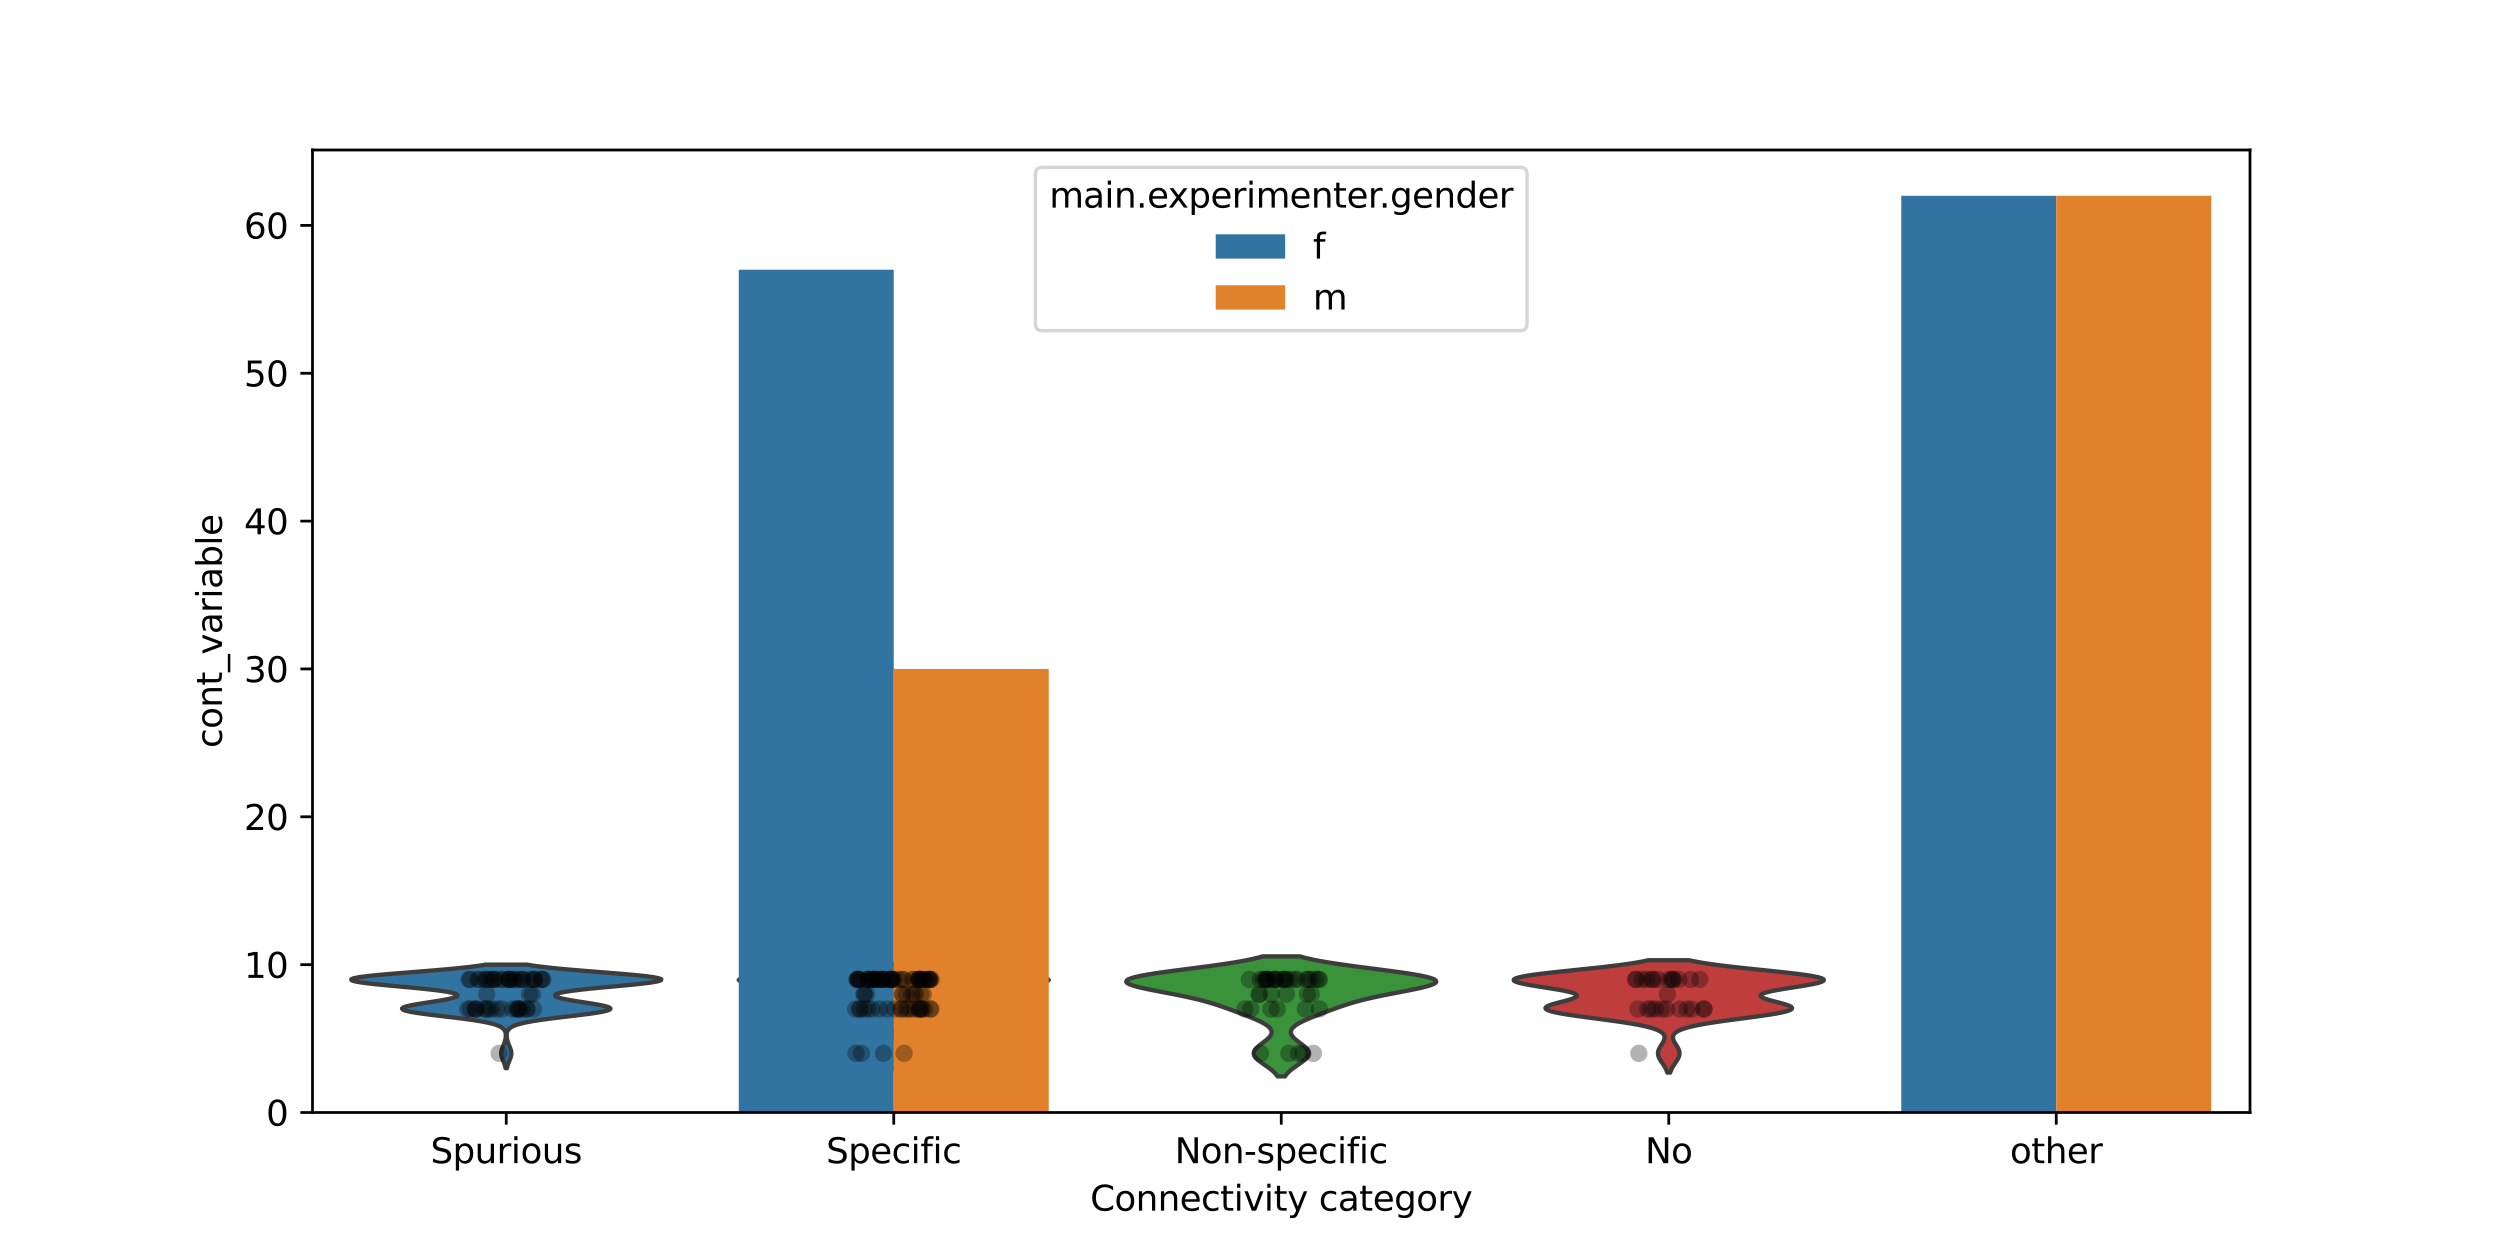 <?xml version="1.0" encoding="utf-8" standalone="no"?>
<!DOCTYPE svg PUBLIC "-//W3C//DTD SVG 1.1//EN"
  "http://www.w3.org/Graphics/SVG/1.1/DTD/svg11.dtd">
<svg xmlns:xlink="http://www.w3.org/1999/xlink" width="720pt" height="360pt" viewBox="0 0 720 360" xmlns="http://www.w3.org/2000/svg" version="1.1">
 <defs>
  <style type="text/css">*{stroke-linejoin: round; stroke-linecap: butt}</style>
 </defs>
 <g id="figure_1">
  <g id="patch_1">
   <path d="M 0 360 
L 720 360 
L 720 0 
L 0 0 
z
" style="fill: #ffffff"/>
  </g>
  <g id="axes_1">
   <g id="patch_2">
    <path d="M 90 320.4 
L 648 320.4 
L 648 43.2 
L 90 43.2 
z
" style="fill: #ffffff"/>
   </g>
   <g id="FillBetweenPolyCollection_1">
    <defs>
     <path id="m26d97b22bb" d="M 145.999 -52.374 
L 145.601 -52.374 
L 145.539 -52.675 
L 145.464 -52.977 
L 145.376 -53.278 
L 145.275 -53.579 
L 145.163 -53.88 
L 145.043 -54.181 
L 144.918 -54.482 
L 144.793 -54.783 
L 144.672 -55.084 
L 144.563 -55.385 
L 144.469 -55.686 
L 144.397 -55.987 
L 144.35 -56.288 
L 144.331 -56.589 
L 144.342 -56.89 
L 144.381 -57.192 
L 144.446 -57.493 
L 144.534 -57.794 
L 144.64 -58.095 
L 144.758 -58.396 
L 144.882 -58.697 
L 145.008 -58.998 
L 145.129 -59.299 
L 145.243 -59.6 
L 145.347 -59.901 
L 145.437 -60.202 
L 145.514 -60.503 
L 145.576 -60.804 
L 145.624 -61.105 
L 145.656 -61.407 
L 145.672 -61.708 
L 145.669 -62.009 
L 145.645 -62.31 
L 145.591 -62.611 
L 145.501 -62.912 
L 145.361 -63.213 
L 145.154 -63.514 
L 144.861 -63.815 
L 144.457 -64.116 
L 143.912 -64.417 
L 143.198 -64.718 
L 142.283 -65.019 
L 141.14 -65.32 
L 139.747 -65.622 
L 138.093 -65.923 
L 136.181 -66.224 
L 134.031 -66.525 
L 131.683 -66.826 
L 129.2 -67.127 
L 126.664 -67.428 
L 124.171 -67.729 
L 121.829 -68.03 
L 119.747 -68.331 
L 118.029 -68.632 
L 116.76 -68.933 
L 116.001 -69.234 
L 115.785 -69.535 
L 116.108 -69.837 
L 116.932 -70.138 
L 118.19 -70.439 
L 119.79 -70.74 
L 121.621 -71.041 
L 123.565 -71.342 
L 125.505 -71.643 
L 127.328 -71.944 
L 128.936 -72.245 
L 130.242 -72.546 
L 131.178 -72.847 
L 131.687 -73.148 
L 131.728 -73.449 
L 131.274 -73.75 
L 130.311 -74.052 
L 128.839 -74.353 
L 126.878 -74.654 
L 124.471 -74.955 
L 121.684 -75.256 
L 118.611 -75.557 
L 115.375 -75.858 
L 112.121 -76.159 
L 109.013 -76.46 
L 106.22 -76.761 
L 103.909 -77.062 
L 102.226 -77.363 
L 101.285 -77.664 
L 101.16 -77.965 
L 101.873 -78.267 
L 103.396 -78.568 
L 105.653 -78.869 
L 108.525 -79.17 
L 111.865 -79.471 
L 115.51 -79.772 
L 119.293 -80.073 
L 123.06 -80.374 
L 126.676 -80.675 
L 130.034 -80.976 
L 133.059 -81.277 
L 135.707 -81.578 
L 137.963 -81.879 
L 139.835 -82.18 
L 151.765 -82.18 
L 151.765 -82.18 
L 153.637 -81.879 
L 155.893 -81.578 
L 158.541 -81.277 
L 161.566 -80.976 
L 164.924 -80.675 
L 168.54 -80.374 
L 172.307 -80.073 
L 176.09 -79.772 
L 179.735 -79.471 
L 183.075 -79.17 
L 185.947 -78.869 
L 188.204 -78.568 
L 189.727 -78.267 
L 190.44 -77.965 
L 190.315 -77.664 
L 189.374 -77.363 
L 187.691 -77.062 
L 185.38 -76.761 
L 182.587 -76.46 
L 179.479 -76.159 
L 176.225 -75.858 
L 172.989 -75.557 
L 169.916 -75.256 
L 167.129 -74.955 
L 164.722 -74.654 
L 162.761 -74.353 
L 161.289 -74.052 
L 160.326 -73.75 
L 159.872 -73.449 
L 159.913 -73.148 
L 160.422 -72.847 
L 161.358 -72.546 
L 162.664 -72.245 
L 164.272 -71.944 
L 166.095 -71.643 
L 168.035 -71.342 
L 169.979 -71.041 
L 171.81 -70.74 
L 173.41 -70.439 
L 174.668 -70.138 
L 175.492 -69.837 
L 175.815 -69.535 
L 175.599 -69.234 
L 174.84 -68.933 
L 173.571 -68.632 
L 171.853 -68.331 
L 169.771 -68.03 
L 167.429 -67.729 
L 164.936 -67.428 
L 162.4 -67.127 
L 159.917 -66.826 
L 157.569 -66.525 
L 155.419 -66.224 
L 153.507 -65.923 
L 151.853 -65.622 
L 150.46 -65.32 
L 149.317 -65.019 
L 148.402 -64.718 
L 147.688 -64.417 
L 147.143 -64.116 
L 146.739 -63.815 
L 146.446 -63.514 
L 146.239 -63.213 
L 146.099 -62.912 
L 146.009 -62.611 
L 145.955 -62.31 
L 145.931 -62.009 
L 145.928 -61.708 
L 145.944 -61.407 
L 145.976 -61.105 
L 146.024 -60.804 
L 146.086 -60.503 
L 146.163 -60.202 
L 146.253 -59.901 
L 146.357 -59.6 
L 146.471 -59.299 
L 146.592 -58.998 
L 146.718 -58.697 
L 146.842 -58.396 
L 146.96 -58.095 
L 147.066 -57.794 
L 147.154 -57.493 
L 147.219 -57.192 
L 147.258 -56.89 
L 147.269 -56.589 
L 147.25 -56.288 
L 147.203 -55.987 
L 147.131 -55.686 
L 147.037 -55.385 
L 146.928 -55.084 
L 146.807 -54.783 
L 146.682 -54.482 
L 146.557 -54.181 
L 146.437 -53.88 
L 146.325 -53.579 
L 146.224 -53.278 
L 146.136 -52.977 
L 146.061 -52.675 
L 145.999 -52.374 
z
" style="stroke: #3d3d3d; stroke-width: 1.25"/>
    </defs>
    <g clip-path="url(#p0370378725)">
     <use xlink:href="#m26d97b22bb" x="0" y="360" style="fill: #3274a1; stroke: #3d3d3d; stroke-width: 1.25"/>
    </g>
   </g>
   <g id="FillBetweenPolyCollection_2">
    <defs>
     <path id="m2930641966" d="M 257.876 -52.267 
L 256.924 -52.267 
L 256.778 -52.57 
L 256.602 -52.873 
L 256.396 -53.177 
L 256.161 -53.48 
L 255.9 -53.783 
L 255.619 -54.086 
L 255.325 -54.39 
L 255.03 -54.693 
L 254.744 -54.996 
L 254.481 -55.299 
L 254.253 -55.603 
L 254.072 -55.906 
L 253.948 -56.209 
L 253.888 -56.512 
L 253.895 -56.816 
L 253.969 -57.119 
L 254.106 -57.422 
L 254.297 -57.725 
L 254.534 -58.029 
L 254.803 -58.332 
L 255.091 -58.635 
L 255.387 -58.938 
L 255.678 -59.242 
L 255.955 -59.545 
L 256.211 -59.848 
L 256.439 -60.151 
L 256.636 -60.454 
L 256.803 -60.758 
L 256.938 -61.061 
L 257.042 -61.364 
L 257.117 -61.667 
L 257.162 -61.971 
L 257.178 -62.274 
L 257.162 -62.577 
L 257.11 -62.88 
L 257.014 -63.184 
L 256.863 -63.487 
L 256.645 -63.79 
L 256.344 -64.093 
L 255.941 -64.397 
L 255.416 -64.7 
L 254.751 -65.003 
L 253.928 -65.306 
L 252.935 -65.61 
L 251.765 -65.913 
L 250.422 -66.216 
L 248.923 -66.519 
L 247.293 -66.823 
L 245.575 -67.126 
L 243.82 -67.429 
L 242.089 -67.732 
L 240.448 -68.036 
L 238.961 -68.339 
L 237.69 -68.642 
L 236.68 -68.945 
L 235.964 -69.248 
L 235.555 -69.552 
L 235.444 -69.855 
L 235.603 -70.158 
L 235.986 -70.461 
L 236.536 -70.765 
L 237.186 -71.068 
L 237.868 -71.371 
L 238.515 -71.674 
L 239.065 -71.978 
L 239.466 -72.281 
L 239.671 -72.584 
L 239.641 -72.887 
L 239.345 -73.191 
L 238.756 -73.494 
L 237.851 -73.797 
L 236.618 -74.1 
L 235.05 -74.404 
L 233.157 -74.707 
L 230.965 -75.01 
L 228.523 -75.313 
L 225.906 -75.617 
L 223.212 -75.92 
L 220.563 -76.223 
L 218.094 -76.526 
L 215.951 -76.83 
L 214.271 -77.133 
L 213.176 -77.436 
L 212.76 -77.739 
L 213.078 -78.043 
L 214.143 -78.346 
L 215.921 -78.649 
L 218.337 -78.952 
L 221.28 -79.255 
L 224.616 -79.559 
L 228.196 -79.862 
L 231.871 -80.165 
L 235.503 -80.468 
L 238.973 -80.772 
L 242.186 -81.075 
L 245.078 -81.378 
L 247.609 -81.681 
L 249.769 -81.985 
L 251.565 -82.288 
L 263.235 -82.288 
L 263.235 -82.288 
L 265.031 -81.985 
L 267.191 -81.681 
L 269.722 -81.378 
L 272.614 -81.075 
L 275.827 -80.772 
L 279.297 -80.468 
L 282.929 -80.165 
L 286.604 -79.862 
L 290.184 -79.559 
L 293.52 -79.255 
L 296.463 -78.952 
L 298.879 -78.649 
L 300.657 -78.346 
L 301.722 -78.043 
L 302.04 -77.739 
L 301.624 -77.436 
L 300.529 -77.133 
L 298.849 -76.83 
L 296.706 -76.526 
L 294.237 -76.223 
L 291.588 -75.92 
L 288.894 -75.617 
L 286.277 -75.313 
L 283.835 -75.01 
L 281.643 -74.707 
L 279.75 -74.404 
L 278.182 -74.1 
L 276.949 -73.797 
L 276.044 -73.494 
L 275.455 -73.191 
L 275.159 -72.887 
L 275.129 -72.584 
L 275.334 -72.281 
L 275.735 -71.978 
L 276.285 -71.674 
L 276.932 -71.371 
L 277.614 -71.068 
L 278.264 -70.765 
L 278.814 -70.461 
L 279.197 -70.158 
L 279.356 -69.855 
L 279.245 -69.552 
L 278.836 -69.248 
L 278.12 -68.945 
L 277.11 -68.642 
L 275.839 -68.339 
L 274.352 -68.036 
L 272.711 -67.732 
L 270.98 -67.429 
L 269.225 -67.126 
L 267.507 -66.823 
L 265.877 -66.519 
L 264.378 -66.216 
L 263.035 -65.913 
L 261.865 -65.61 
L 260.872 -65.306 
L 260.049 -65.003 
L 259.384 -64.7 
L 258.859 -64.397 
L 258.456 -64.093 
L 258.155 -63.79 
L 257.937 -63.487 
L 257.786 -63.184 
L 257.69 -62.88 
L 257.638 -62.577 
L 257.622 -62.274 
L 257.638 -61.971 
L 257.683 -61.667 
L 257.758 -61.364 
L 257.862 -61.061 
L 257.997 -60.758 
L 258.164 -60.454 
L 258.361 -60.151 
L 258.589 -59.848 
L 258.845 -59.545 
L 259.122 -59.242 
L 259.413 -58.938 
L 259.709 -58.635 
L 259.997 -58.332 
L 260.266 -58.029 
L 260.503 -57.725 
L 260.694 -57.422 
L 260.831 -57.119 
L 260.905 -56.816 
L 260.912 -56.512 
L 260.852 -56.209 
L 260.728 -55.906 
L 260.547 -55.603 
L 260.319 -55.299 
L 260.056 -54.996 
L 259.77 -54.693 
L 259.475 -54.39 
L 259.181 -54.086 
L 258.9 -53.783 
L 258.639 -53.48 
L 258.404 -53.177 
L 258.198 -52.873 
L 258.022 -52.57 
L 257.876 -52.267 
z
" style="stroke: #3d3d3d; stroke-width: 1.25"/>
    </defs>
    <g clip-path="url(#p0370378725)">
     <use xlink:href="#m2930641966" x="0" y="360" style="fill: #e1812c; stroke: #3d3d3d; stroke-width: 1.25"/>
    </g>
   </g>
   <g id="FillBetweenPolyCollection_3">
    <defs>
     <path id="m9ab3a6c47b" d="M 370.071 -49.998 
L 367.929 -49.998 
L 367.685 -50.347 
L 367.404 -50.696 
L 367.084 -51.045 
L 366.725 -51.394 
L 366.328 -51.743 
L 365.897 -52.092 
L 365.437 -52.441 
L 364.952 -52.79 
L 364.453 -53.139 
L 363.948 -53.489 
L 363.449 -53.838 
L 362.968 -54.187 
L 362.517 -54.536 
L 362.11 -54.885 
L 361.757 -55.234 
L 361.47 -55.583 
L 361.257 -55.932 
L 361.125 -56.281 
L 361.079 -56.63 
L 361.12 -56.979 
L 361.245 -57.328 
L 361.45 -57.678 
L 361.728 -58.027 
L 362.068 -58.376 
L 362.459 -58.725 
L 362.888 -59.074 
L 363.34 -59.423 
L 363.801 -59.772 
L 364.256 -60.121 
L 364.691 -60.47 
L 365.093 -60.819 
L 365.449 -61.168 
L 365.75 -61.517 
L 365.986 -61.867 
L 366.148 -62.216 
L 366.232 -62.565 
L 366.232 -62.914 
L 366.145 -63.263 
L 365.969 -63.612 
L 365.704 -63.961 
L 365.351 -64.31 
L 364.913 -64.659 
L 364.394 -65.008 
L 363.798 -65.357 
L 363.134 -65.707 
L 362.407 -66.056 
L 361.628 -66.405 
L 360.804 -66.754 
L 359.946 -67.103 
L 359.06 -67.452 
L 358.156 -67.801 
L 357.238 -68.15 
L 356.311 -68.499 
L 355.377 -68.848 
L 354.434 -69.197 
L 353.478 -69.546 
L 352.503 -69.896 
L 351.498 -70.245 
L 350.454 -70.594 
L 349.357 -70.943 
L 348.195 -71.292 
L 346.955 -71.641 
L 345.627 -71.99 
L 344.205 -72.339 
L 342.685 -72.688 
L 341.071 -73.037 
L 339.373 -73.386 
L 337.607 -73.736 
L 335.798 -74.085 
L 333.978 -74.434 
L 332.186 -74.783 
L 330.465 -75.132 
L 328.864 -75.481 
L 327.433 -75.83 
L 326.222 -76.179 
L 325.28 -76.528 
L 324.647 -76.877 
L 324.36 -77.226 
L 324.443 -77.575 
L 324.909 -77.925 
L 325.762 -78.274 
L 326.988 -78.623 
L 328.566 -78.972 
L 330.46 -79.321 
L 332.627 -79.67 
L 335.016 -80.019 
L 337.569 -80.368 
L 340.228 -80.717 
L 342.934 -81.066 
L 345.632 -81.415 
L 348.271 -81.764 
L 350.806 -82.114 
L 353.201 -82.463 
L 355.427 -82.812 
L 357.465 -83.161 
L 359.302 -83.51 
L 360.934 -83.859 
L 362.365 -84.208 
L 363.601 -84.557 
L 374.399 -84.557 
L 374.399 -84.557 
L 375.635 -84.208 
L 377.066 -83.859 
L 378.698 -83.51 
L 380.535 -83.161 
L 382.573 -82.812 
L 384.799 -82.463 
L 387.194 -82.114 
L 389.729 -81.764 
L 392.368 -81.415 
L 395.066 -81.066 
L 397.772 -80.717 
L 400.431 -80.368 
L 402.984 -80.019 
L 405.373 -79.67 
L 407.54 -79.321 
L 409.434 -78.972 
L 411.012 -78.623 
L 412.238 -78.274 
L 413.091 -77.925 
L 413.557 -77.575 
L 413.64 -77.226 
L 413.353 -76.877 
L 412.72 -76.528 
L 411.778 -76.179 
L 410.567 -75.83 
L 409.136 -75.481 
L 407.535 -75.132 
L 405.814 -74.783 
L 404.022 -74.434 
L 402.202 -74.085 
L 400.393 -73.736 
L 398.627 -73.386 
L 396.929 -73.037 
L 395.315 -72.688 
L 393.795 -72.339 
L 392.373 -71.99 
L 391.045 -71.641 
L 389.805 -71.292 
L 388.643 -70.943 
L 387.546 -70.594 
L 386.502 -70.245 
L 385.497 -69.896 
L 384.522 -69.546 
L 383.566 -69.197 
L 382.623 -68.848 
L 381.689 -68.499 
L 380.762 -68.15 
L 379.844 -67.801 
L 378.94 -67.452 
L 378.054 -67.103 
L 377.196 -66.754 
L 376.372 -66.405 
L 375.593 -66.056 
L 374.866 -65.707 
L 374.202 -65.357 
L 373.606 -65.008 
L 373.087 -64.659 
L 372.649 -64.31 
L 372.296 -63.961 
L 372.031 -63.612 
L 371.855 -63.263 
L 371.768 -62.914 
L 371.768 -62.565 
L 371.852 -62.216 
L 372.014 -61.867 
L 372.25 -61.517 
L 372.551 -61.168 
L 372.907 -60.819 
L 373.309 -60.47 
L 373.744 -60.121 
L 374.199 -59.772 
L 374.66 -59.423 
L 375.112 -59.074 
L 375.541 -58.725 
L 375.932 -58.376 
L 376.272 -58.027 
L 376.55 -57.678 
L 376.755 -57.328 
L 376.88 -56.979 
L 376.921 -56.63 
L 376.875 -56.281 
L 376.743 -55.932 
L 376.53 -55.583 
L 376.243 -55.234 
L 375.89 -54.885 
L 375.483 -54.536 
L 375.032 -54.187 
L 374.551 -53.838 
L 374.052 -53.489 
L 373.547 -53.139 
L 373.048 -52.79 
L 372.563 -52.441 
L 372.103 -52.092 
L 371.672 -51.743 
L 371.275 -51.394 
L 370.916 -51.045 
L 370.596 -50.696 
L 370.315 -50.347 
L 370.071 -49.998 
z
" style="stroke: #3d3d3d; stroke-width: 1.25"/>
    </defs>
    <g clip-path="url(#p0370378725)">
     <use xlink:href="#m9ab3a6c47b" x="0" y="360" style="fill: #3a923a; stroke: #3d3d3d; stroke-width: 1.25"/>
    </g>
   </g>
   <g id="FillBetweenPolyCollection_4">
    <defs>
     <path id="m40abee292d" d="M 481.019 -51.103 
L 480.181 -51.103 
L 480.073 -51.43 
L 479.946 -51.756 
L 479.8 -52.083 
L 479.635 -52.41 
L 479.452 -52.737 
L 479.253 -53.063 
L 479.042 -53.39 
L 478.823 -53.717 
L 478.601 -54.044 
L 478.383 -54.37 
L 478.175 -54.697 
L 477.984 -55.024 
L 477.817 -55.351 
L 477.681 -55.677 
L 477.58 -56.004 
L 477.52 -56.331 
L 477.501 -56.658 
L 477.525 -56.985 
L 477.591 -57.311 
L 477.696 -57.638 
L 477.835 -57.965 
L 478.002 -58.292 
L 478.189 -58.618 
L 478.39 -58.945 
L 478.595 -59.272 
L 478.795 -59.599 
L 478.981 -59.925 
L 479.143 -60.252 
L 479.273 -60.579 
L 479.36 -60.906 
L 479.393 -61.232 
L 479.36 -61.559 
L 479.247 -61.886 
L 479.041 -62.213 
L 478.724 -62.539 
L 478.278 -62.866 
L 477.685 -63.193 
L 476.925 -63.52 
L 475.98 -63.846 
L 474.834 -64.173 
L 473.476 -64.5 
L 471.899 -64.827 
L 470.106 -65.153 
L 468.108 -65.48 
L 465.926 -65.807 
L 463.597 -66.134 
L 461.164 -66.461 
L 458.684 -66.787 
L 456.222 -67.114 
L 453.85 -67.441 
L 451.639 -67.768 
L 449.662 -68.094 
L 447.984 -68.421 
L 446.658 -68.748 
L 445.723 -69.075 
L 445.199 -69.401 
L 445.087 -69.728 
L 445.365 -70.055 
L 445.991 -70.382 
L 446.905 -70.708 
L 448.028 -71.035 
L 449.273 -71.362 
L 450.545 -71.689 
L 451.747 -72.015 
L 452.785 -72.342 
L 453.577 -72.669 
L 454.053 -72.996 
L 454.16 -73.322 
L 453.867 -73.649 
L 453.166 -73.976 
L 452.072 -74.303 
L 450.624 -74.629 
L 448.883 -74.956 
L 446.93 -75.283 
L 444.861 -75.61 
L 442.783 -75.937 
L 440.807 -76.263 
L 439.044 -76.59 
L 437.598 -76.917 
L 436.558 -77.244 
L 435.996 -77.57 
L 435.96 -77.897 
L 436.474 -78.224 
L 437.534 -78.551 
L 439.114 -78.877 
L 441.162 -79.204 
L 443.607 -79.531 
L 446.368 -79.858 
L 449.351 -80.184 
L 452.462 -80.511 
L 455.609 -80.838 
L 458.708 -81.165 
L 461.687 -81.491 
L 464.484 -81.818 
L 467.058 -82.145 
L 469.377 -82.472 
L 471.427 -82.798 
L 473.207 -83.125 
L 474.724 -83.452 
L 486.476 -83.452 
L 486.476 -83.452 
L 487.993 -83.125 
L 489.773 -82.798 
L 491.823 -82.472 
L 494.142 -82.145 
L 496.716 -81.818 
L 499.513 -81.491 
L 502.492 -81.165 
L 505.591 -80.838 
L 508.738 -80.511 
L 511.849 -80.184 
L 514.832 -79.858 
L 517.593 -79.531 
L 520.038 -79.204 
L 522.086 -78.877 
L 523.666 -78.551 
L 524.726 -78.224 
L 525.24 -77.897 
L 525.204 -77.57 
L 524.642 -77.244 
L 523.602 -76.917 
L 522.156 -76.59 
L 520.393 -76.263 
L 518.417 -75.937 
L 516.339 -75.61 
L 514.27 -75.283 
L 512.317 -74.956 
L 510.576 -74.629 
L 509.128 -74.303 
L 508.034 -73.976 
L 507.333 -73.649 
L 507.04 -73.322 
L 507.147 -72.996 
L 507.623 -72.669 
L 508.415 -72.342 
L 509.453 -72.015 
L 510.655 -71.689 
L 511.927 -71.362 
L 513.172 -71.035 
L 514.295 -70.708 
L 515.209 -70.382 
L 515.835 -70.055 
L 516.113 -69.728 
L 516.001 -69.401 
L 515.477 -69.075 
L 514.542 -68.748 
L 513.216 -68.421 
L 511.538 -68.094 
L 509.561 -67.768 
L 507.35 -67.441 
L 504.978 -67.114 
L 502.516 -66.787 
L 500.036 -66.461 
L 497.603 -66.134 
L 495.274 -65.807 
L 493.092 -65.48 
L 491.094 -65.153 
L 489.301 -64.827 
L 487.724 -64.5 
L 486.366 -64.173 
L 485.22 -63.846 
L 484.275 -63.52 
L 483.515 -63.193 
L 482.922 -62.866 
L 482.476 -62.539 
L 482.159 -62.213 
L 481.953 -61.886 
L 481.84 -61.559 
L 481.807 -61.232 
L 481.84 -60.906 
L 481.927 -60.579 
L 482.057 -60.252 
L 482.219 -59.925 
L 482.405 -59.599 
L 482.605 -59.272 
L 482.81 -58.945 
L 483.011 -58.618 
L 483.198 -58.292 
L 483.365 -57.965 
L 483.504 -57.638 
L 483.609 -57.311 
L 483.675 -56.985 
L 483.699 -56.658 
L 483.68 -56.331 
L 483.62 -56.004 
L 483.519 -55.677 
L 483.383 -55.351 
L 483.216 -55.024 
L 483.025 -54.697 
L 482.817 -54.37 
L 482.599 -54.044 
L 482.377 -53.717 
L 482.158 -53.39 
L 481.947 -53.063 
L 481.748 -52.737 
L 481.565 -52.41 
L 481.4 -52.083 
L 481.254 -51.756 
L 481.127 -51.43 
L 481.019 -51.103 
z
" style="stroke: #3d3d3d; stroke-width: 1.25"/>
    </defs>
    <g clip-path="url(#p0370378725)">
     <use xlink:href="#m40abee292d" x="0" y="360" style="fill: #c03d3e; stroke: #3d3d3d; stroke-width: 1.25"/>
    </g>
   </g>
   <g id="patch_3">
    <path d="M 212.76 320.4 
L 257.4 320.4 
L 257.4 77.69 
L 212.76 77.69 
z
" clip-path="url(#p0370378725)" style="fill: #3274a1"/>
   </g>
   <g id="patch_4">
    <path d="M 547.56 320.4 
L 592.2 320.4 
L 592.2 56.4 
L 547.56 56.4 
z
" clip-path="url(#p0370378725)" style="fill: #3274a1"/>
   </g>
   <g id="patch_5">
    <path d="M 257.4 320.4 
L 302.04 320.4 
L 302.04 192.658 
L 257.4 192.658 
z
" clip-path="url(#p0370378725)" style="fill: #e1812c"/>
   </g>
   <g id="patch_6">
    <path d="M 592.2 320.4 
L 636.84 320.4 
L 636.84 56.4 
L 592.2 56.4 
z
" clip-path="url(#p0370378725)" style="fill: #e1812c"/>
   </g>
   <g id="patch_7">
    <path d="M 145.8 320.4 
L 145.8 320.4 
L 145.8 320.4 
L 145.8 320.4 
z
" clip-path="url(#p0370378725)" style="fill: #3274a1"/>
   </g>
   <g id="patch_8">
    <path d="M 145.8 320.4 
L 145.8 320.4 
L 145.8 320.4 
L 145.8 320.4 
z
" clip-path="url(#p0370378725)" style="fill: #e1812c"/>
   </g>
   <g id="matplotlib.axis_1">
    <g id="xtick_1">
     <g id="line2d_1">
      <defs>
       <path id="m3d6f4d619e" d="M 0 0 
L 0 3.5 
" style="stroke: #000000; stroke-width: 0.8"/>
      </defs>
      <g>
       <use xlink:href="#m3d6f4d619e" x="145.8" y="320.4" style="stroke: #000000; stroke-width: 0.8"/>
      </g>
     </g>
     <g id="text_1">
      <!-- Spurious -->
      <g transform="translate(124.005 334.998) scale(0.1 -0.1)">
       <defs>
        <path id="DejaVuSans-53" d="M 3425 4513 
L 3425 3897 
Q 3066 4069 2747 4153 
Q 2428 4238 2131 4238 
Q 1616 4238 1336 4038 
Q 1056 3838 1056 3469 
Q 1056 3159 1242 3001 
Q 1428 2844 1947 2747 
L 2328 2669 
Q 3034 2534 3370 2195 
Q 3706 1856 3706 1288 
Q 3706 609 3251 259 
Q 2797 -91 1919 -91 
Q 1588 -91 1214 -16 
Q 841 59 441 206 
L 441 856 
Q 825 641 1194 531 
Q 1563 422 1919 422 
Q 2459 422 2753 634 
Q 3047 847 3047 1241 
Q 3047 1584 2836 1778 
Q 2625 1972 2144 2069 
L 1759 2144 
Q 1053 2284 737 2584 
Q 422 2884 422 3419 
Q 422 4038 858 4394 
Q 1294 4750 2059 4750 
Q 2388 4750 2728 4690 
Q 3069 4631 3425 4513 
z
" transform="scale(0.016)"/>
        <path id="DejaVuSans-70" d="M 1159 525 
L 1159 -1331 
L 581 -1331 
L 581 3500 
L 1159 3500 
L 1159 2969 
Q 1341 3281 1617 3432 
Q 1894 3584 2278 3584 
Q 2916 3584 3314 3078 
Q 3713 2572 3713 1747 
Q 3713 922 3314 415 
Q 2916 -91 2278 -91 
Q 1894 -91 1617 61 
Q 1341 213 1159 525 
z
M 3116 1747 
Q 3116 2381 2855 2742 
Q 2594 3103 2138 3103 
Q 1681 3103 1420 2742 
Q 1159 2381 1159 1747 
Q 1159 1113 1420 752 
Q 1681 391 2138 391 
Q 2594 391 2855 752 
Q 3116 1113 3116 1747 
z
" transform="scale(0.016)"/>
        <path id="DejaVuSans-75" d="M 544 1381 
L 544 3500 
L 1119 3500 
L 1119 1403 
Q 1119 906 1312 657 
Q 1506 409 1894 409 
Q 2359 409 2629 706 
Q 2900 1003 2900 1516 
L 2900 3500 
L 3475 3500 
L 3475 0 
L 2900 0 
L 2900 538 
Q 2691 219 2414 64 
Q 2138 -91 1772 -91 
Q 1169 -91 856 284 
Q 544 659 544 1381 
z
M 1991 3584 
L 1991 3584 
z
" transform="scale(0.016)"/>
        <path id="DejaVuSans-72" d="M 2631 2963 
Q 2534 3019 2420 3045 
Q 2306 3072 2169 3072 
Q 1681 3072 1420 2755 
Q 1159 2438 1159 1844 
L 1159 0 
L 581 0 
L 581 3500 
L 1159 3500 
L 1159 2956 
Q 1341 3275 1631 3429 
Q 1922 3584 2338 3584 
Q 2397 3584 2469 3576 
Q 2541 3569 2628 3553 
L 2631 2963 
z
" transform="scale(0.016)"/>
        <path id="DejaVuSans-69" d="M 603 3500 
L 1178 3500 
L 1178 0 
L 603 0 
L 603 3500 
z
M 603 4863 
L 1178 4863 
L 1178 4134 
L 603 4134 
L 603 4863 
z
" transform="scale(0.016)"/>
        <path id="DejaVuSans-6f" d="M 1959 3097 
Q 1497 3097 1228 2736 
Q 959 2375 959 1747 
Q 959 1119 1226 758 
Q 1494 397 1959 397 
Q 2419 397 2687 759 
Q 2956 1122 2956 1747 
Q 2956 2369 2687 2733 
Q 2419 3097 1959 3097 
z
M 1959 3584 
Q 2709 3584 3137 3096 
Q 3566 2609 3566 1747 
Q 3566 888 3137 398 
Q 2709 -91 1959 -91 
Q 1206 -91 779 398 
Q 353 888 353 1747 
Q 353 2609 779 3096 
Q 1206 3584 1959 3584 
z
" transform="scale(0.016)"/>
        <path id="DejaVuSans-73" d="M 2834 3397 
L 2834 2853 
Q 2591 2978 2328 3040 
Q 2066 3103 1784 3103 
Q 1356 3103 1142 2972 
Q 928 2841 928 2578 
Q 928 2378 1081 2264 
Q 1234 2150 1697 2047 
L 1894 2003 
Q 2506 1872 2764 1633 
Q 3022 1394 3022 966 
Q 3022 478 2636 193 
Q 2250 -91 1575 -91 
Q 1294 -91 989 -36 
Q 684 19 347 128 
L 347 722 
Q 666 556 975 473 
Q 1284 391 1588 391 
Q 1994 391 2212 530 
Q 2431 669 2431 922 
Q 2431 1156 2273 1281 
Q 2116 1406 1581 1522 
L 1381 1569 
Q 847 1681 609 1914 
Q 372 2147 372 2553 
Q 372 3047 722 3315 
Q 1072 3584 1716 3584 
Q 2034 3584 2315 3537 
Q 2597 3491 2834 3397 
z
" transform="scale(0.016)"/>
       </defs>
       <use xlink:href="#DejaVuSans-53"/>
       <use xlink:href="#DejaVuSans-70" transform="translate(63.477 0)"/>
       <use xlink:href="#DejaVuSans-75" transform="translate(126.953 0)"/>
       <use xlink:href="#DejaVuSans-72" transform="translate(190.332 0)"/>
       <use xlink:href="#DejaVuSans-69" transform="translate(231.445 0)"/>
       <use xlink:href="#DejaVuSans-6f" transform="translate(259.229 0)"/>
       <use xlink:href="#DejaVuSans-75" transform="translate(320.41 0)"/>
       <use xlink:href="#DejaVuSans-73" transform="translate(383.789 0)"/>
      </g>
     </g>
    </g>
    <g id="xtick_2">
     <g id="line2d_2">
      <g>
       <use xlink:href="#m3d6f4d619e" x="257.4" y="320.4" style="stroke: #000000; stroke-width: 0.8"/>
      </g>
     </g>
     <g id="text_2">
      <!-- Specific -->
      <g transform="translate(237.938 334.998) scale(0.1 -0.1)">
       <defs>
        <path id="DejaVuSans-65" d="M 3597 1894 
L 3597 1613 
L 953 1613 
Q 991 1019 1311 708 
Q 1631 397 2203 397 
Q 2534 397 2845 478 
Q 3156 559 3463 722 
L 3463 178 
Q 3153 47 2828 -22 
Q 2503 -91 2169 -91 
Q 1331 -91 842 396 
Q 353 884 353 1716 
Q 353 2575 817 3079 
Q 1281 3584 2069 3584 
Q 2775 3584 3186 3129 
Q 3597 2675 3597 1894 
z
M 3022 2063 
Q 3016 2534 2758 2815 
Q 2500 3097 2075 3097 
Q 1594 3097 1305 2825 
Q 1016 2553 972 2059 
L 3022 2063 
z
" transform="scale(0.016)"/>
        <path id="DejaVuSans-63" d="M 3122 3366 
L 3122 2828 
Q 2878 2963 2633 3030 
Q 2388 3097 2138 3097 
Q 1578 3097 1268 2742 
Q 959 2388 959 1747 
Q 959 1106 1268 751 
Q 1578 397 2138 397 
Q 2388 397 2633 464 
Q 2878 531 3122 666 
L 3122 134 
Q 2881 22 2623 -34 
Q 2366 -91 2075 -91 
Q 1284 -91 818 406 
Q 353 903 353 1747 
Q 353 2603 823 3093 
Q 1294 3584 2113 3584 
Q 2378 3584 2631 3529 
Q 2884 3475 3122 3366 
z
" transform="scale(0.016)"/>
        <path id="DejaVuSans-66" d="M 2375 4863 
L 2375 4384 
L 1825 4384 
Q 1516 4384 1395 4259 
Q 1275 4134 1275 3809 
L 1275 3500 
L 2222 3500 
L 2222 3053 
L 1275 3053 
L 1275 0 
L 697 0 
L 697 3053 
L 147 3053 
L 147 3500 
L 697 3500 
L 697 3744 
Q 697 4328 969 4595 
Q 1241 4863 1831 4863 
L 2375 4863 
z
" transform="scale(0.016)"/>
       </defs>
       <use xlink:href="#DejaVuSans-53"/>
       <use xlink:href="#DejaVuSans-70" transform="translate(63.477 0)"/>
       <use xlink:href="#DejaVuSans-65" transform="translate(126.953 0)"/>
       <use xlink:href="#DejaVuSans-63" transform="translate(188.477 0)"/>
       <use xlink:href="#DejaVuSans-69" transform="translate(243.457 0)"/>
       <use xlink:href="#DejaVuSans-66" transform="translate(271.24 0)"/>
       <use xlink:href="#DejaVuSans-69" transform="translate(306.445 0)"/>
       <use xlink:href="#DejaVuSans-63" transform="translate(334.229 0)"/>
      </g>
     </g>
    </g>
    <g id="xtick_3">
     <g id="line2d_3">
      <g>
       <use xlink:href="#m3d6f4d619e" x="369" y="320.4" style="stroke: #000000; stroke-width: 0.8"/>
      </g>
     </g>
     <g id="text_3">
      <!-- Non-specific -->
      <g transform="translate(338.335 334.998) scale(0.1 -0.1)">
       <defs>
        <path id="DejaVuSans-4e" d="M 628 4666 
L 1478 4666 
L 3547 763 
L 3547 4666 
L 4159 4666 
L 4159 0 
L 3309 0 
L 1241 3903 
L 1241 0 
L 628 0 
L 628 4666 
z
" transform="scale(0.016)"/>
        <path id="DejaVuSans-6e" d="M 3513 2113 
L 3513 0 
L 2938 0 
L 2938 2094 
Q 2938 2591 2744 2837 
Q 2550 3084 2163 3084 
Q 1697 3084 1428 2787 
Q 1159 2491 1159 1978 
L 1159 0 
L 581 0 
L 581 3500 
L 1159 3500 
L 1159 2956 
Q 1366 3272 1645 3428 
Q 1925 3584 2291 3584 
Q 2894 3584 3203 3211 
Q 3513 2838 3513 2113 
z
" transform="scale(0.016)"/>
        <path id="DejaVuSans-2d" d="M 313 2009 
L 1997 2009 
L 1997 1497 
L 313 1497 
L 313 2009 
z
" transform="scale(0.016)"/>
       </defs>
       <use xlink:href="#DejaVuSans-4e"/>
       <use xlink:href="#DejaVuSans-6f" transform="translate(74.805 0)"/>
       <use xlink:href="#DejaVuSans-6e" transform="translate(135.986 0)"/>
       <use xlink:href="#DejaVuSans-2d" transform="translate(199.365 0)"/>
       <use xlink:href="#DejaVuSans-73" transform="translate(235.449 0)"/>
       <use xlink:href="#DejaVuSans-70" transform="translate(287.549 0)"/>
       <use xlink:href="#DejaVuSans-65" transform="translate(351.025 0)"/>
       <use xlink:href="#DejaVuSans-63" transform="translate(412.549 0)"/>
       <use xlink:href="#DejaVuSans-69" transform="translate(467.529 0)"/>
       <use xlink:href="#DejaVuSans-66" transform="translate(495.312 0)"/>
       <use xlink:href="#DejaVuSans-69" transform="translate(530.518 0)"/>
       <use xlink:href="#DejaVuSans-63" transform="translate(558.301 0)"/>
      </g>
     </g>
    </g>
    <g id="xtick_4">
     <g id="line2d_4">
      <g>
       <use xlink:href="#m3d6f4d619e" x="480.6" y="320.4" style="stroke: #000000; stroke-width: 0.8"/>
      </g>
     </g>
     <g id="text_4">
      <!-- No -->
      <g transform="translate(473.8 334.998) scale(0.1 -0.1)">
       <use xlink:href="#DejaVuSans-4e"/>
       <use xlink:href="#DejaVuSans-6f" transform="translate(74.805 0)"/>
      </g>
     </g>
    </g>
    <g id="xtick_5">
     <g id="line2d_5">
      <g>
       <use xlink:href="#m3d6f4d619e" x="592.2" y="320.4" style="stroke: #000000; stroke-width: 0.8"/>
      </g>
     </g>
     <g id="text_5">
      <!-- other -->
      <g transform="translate(578.88 334.998) scale(0.1 -0.1)">
       <defs>
        <path id="DejaVuSans-74" d="M 1172 4494 
L 1172 3500 
L 2356 3500 
L 2356 3053 
L 1172 3053 
L 1172 1153 
Q 1172 725 1289 603 
Q 1406 481 1766 481 
L 2356 481 
L 2356 0 
L 1766 0 
Q 1100 0 847 248 
Q 594 497 594 1153 
L 594 3053 
L 172 3053 
L 172 3500 
L 594 3500 
L 594 4494 
L 1172 4494 
z
" transform="scale(0.016)"/>
        <path id="DejaVuSans-68" d="M 3513 2113 
L 3513 0 
L 2938 0 
L 2938 2094 
Q 2938 2591 2744 2837 
Q 2550 3084 2163 3084 
Q 1697 3084 1428 2787 
Q 1159 2491 1159 1978 
L 1159 0 
L 581 0 
L 581 4863 
L 1159 4863 
L 1159 2956 
Q 1366 3272 1645 3428 
Q 1925 3584 2291 3584 
Q 2894 3584 3203 3211 
Q 3513 2838 3513 2113 
z
" transform="scale(0.016)"/>
       </defs>
       <use xlink:href="#DejaVuSans-6f"/>
       <use xlink:href="#DejaVuSans-74" transform="translate(61.182 0)"/>
       <use xlink:href="#DejaVuSans-68" transform="translate(100.391 0)"/>
       <use xlink:href="#DejaVuSans-65" transform="translate(163.77 0)"/>
       <use xlink:href="#DejaVuSans-72" transform="translate(225.293 0)"/>
      </g>
     </g>
    </g>
    <g id="text_6">
     <!-- Connectivity category -->
     <g transform="translate(313.981 348.677) scale(0.1 -0.1)">
      <defs>
       <path id="DejaVuSans-43" d="M 4122 4306 
L 4122 3641 
Q 3803 3938 3442 4084 
Q 3081 4231 2675 4231 
Q 1875 4231 1450 3742 
Q 1025 3253 1025 2328 
Q 1025 1406 1450 917 
Q 1875 428 2675 428 
Q 3081 428 3442 575 
Q 3803 722 4122 1019 
L 4122 359 
Q 3791 134 3420 21 
Q 3050 -91 2638 -91 
Q 1578 -91 968 557 
Q 359 1206 359 2328 
Q 359 3453 968 4101 
Q 1578 4750 2638 4750 
Q 3056 4750 3426 4639 
Q 3797 4528 4122 4306 
z
" transform="scale(0.016)"/>
       <path id="DejaVuSans-76" d="M 191 3500 
L 800 3500 
L 1894 563 
L 2988 3500 
L 3597 3500 
L 2284 0 
L 1503 0 
L 191 3500 
z
" transform="scale(0.016)"/>
       <path id="DejaVuSans-79" d="M 2059 -325 
Q 1816 -950 1584 -1140 
Q 1353 -1331 966 -1331 
L 506 -1331 
L 506 -850 
L 844 -850 
Q 1081 -850 1212 -737 
Q 1344 -625 1503 -206 
L 1606 56 
L 191 3500 
L 800 3500 
L 1894 763 
L 2988 3500 
L 3597 3500 
L 2059 -325 
z
" transform="scale(0.016)"/>
       <path id="DejaVuSans-20" transform="scale(0.016)"/>
       <path id="DejaVuSans-61" d="M 2194 1759 
Q 1497 1759 1228 1600 
Q 959 1441 959 1056 
Q 959 750 1161 570 
Q 1363 391 1709 391 
Q 2188 391 2477 730 
Q 2766 1069 2766 1631 
L 2766 1759 
L 2194 1759 
z
M 3341 1997 
L 3341 0 
L 2766 0 
L 2766 531 
Q 2569 213 2275 61 
Q 1981 -91 1556 -91 
Q 1019 -91 701 211 
Q 384 513 384 1019 
Q 384 1609 779 1909 
Q 1175 2209 1959 2209 
L 2766 2209 
L 2766 2266 
Q 2766 2663 2505 2880 
Q 2244 3097 1772 3097 
Q 1472 3097 1187 3025 
Q 903 2953 641 2809 
L 641 3341 
Q 956 3463 1253 3523 
Q 1550 3584 1831 3584 
Q 2591 3584 2966 3190 
Q 3341 2797 3341 1997 
z
" transform="scale(0.016)"/>
       <path id="DejaVuSans-67" d="M 2906 1791 
Q 2906 2416 2648 2759 
Q 2391 3103 1925 3103 
Q 1463 3103 1205 2759 
Q 947 2416 947 1791 
Q 947 1169 1205 825 
Q 1463 481 1925 481 
Q 2391 481 2648 825 
Q 2906 1169 2906 1791 
z
M 3481 434 
Q 3481 -459 3084 -895 
Q 2688 -1331 1869 -1331 
Q 1566 -1331 1297 -1286 
Q 1028 -1241 775 -1147 
L 775 -588 
Q 1028 -725 1275 -790 
Q 1522 -856 1778 -856 
Q 2344 -856 2625 -561 
Q 2906 -266 2906 331 
L 2906 616 
Q 2728 306 2450 153 
Q 2172 0 1784 0 
Q 1141 0 747 490 
Q 353 981 353 1791 
Q 353 2603 747 3093 
Q 1141 3584 1784 3584 
Q 2172 3584 2450 3431 
Q 2728 3278 2906 2969 
L 2906 3500 
L 3481 3500 
L 3481 434 
z
" transform="scale(0.016)"/>
      </defs>
      <use xlink:href="#DejaVuSans-43"/>
      <use xlink:href="#DejaVuSans-6f" transform="translate(69.824 0)"/>
      <use xlink:href="#DejaVuSans-6e" transform="translate(131.006 0)"/>
      <use xlink:href="#DejaVuSans-6e" transform="translate(194.385 0)"/>
      <use xlink:href="#DejaVuSans-65" transform="translate(257.764 0)"/>
      <use xlink:href="#DejaVuSans-63" transform="translate(319.287 0)"/>
      <use xlink:href="#DejaVuSans-74" transform="translate(374.268 0)"/>
      <use xlink:href="#DejaVuSans-69" transform="translate(413.477 0)"/>
      <use xlink:href="#DejaVuSans-76" transform="translate(441.26 0)"/>
      <use xlink:href="#DejaVuSans-69" transform="translate(500.439 0)"/>
      <use xlink:href="#DejaVuSans-74" transform="translate(528.223 0)"/>
      <use xlink:href="#DejaVuSans-79" transform="translate(567.432 0)"/>
      <use xlink:href="#DejaVuSans-20" transform="translate(626.611 0)"/>
      <use xlink:href="#DejaVuSans-63" transform="translate(658.398 0)"/>
      <use xlink:href="#DejaVuSans-61" transform="translate(713.379 0)"/>
      <use xlink:href="#DejaVuSans-74" transform="translate(774.658 0)"/>
      <use xlink:href="#DejaVuSans-65" transform="translate(813.867 0)"/>
      <use xlink:href="#DejaVuSans-67" transform="translate(875.391 0)"/>
      <use xlink:href="#DejaVuSans-6f" transform="translate(938.867 0)"/>
      <use xlink:href="#DejaVuSans-72" transform="translate(1000.049 0)"/>
      <use xlink:href="#DejaVuSans-79" transform="translate(1041.162 0)"/>
     </g>
    </g>
   </g>
   <g id="matplotlib.axis_2">
    <g id="ytick_1">
     <g id="line2d_6">
      <defs>
       <path id="ma3891b5efd" d="M 0 0 
L -3.5 0 
" style="stroke: #000000; stroke-width: 0.8"/>
      </defs>
      <g>
       <use xlink:href="#ma3891b5efd" x="90" y="320.4" style="stroke: #000000; stroke-width: 0.8"/>
      </g>
     </g>
     <g id="text_7">
      <!-- 0 -->
      <g transform="translate(76.638 324.199) scale(0.1 -0.1)">
       <defs>
        <path id="DejaVuSans-30" d="M 2034 4250 
Q 1547 4250 1301 3770 
Q 1056 3291 1056 2328 
Q 1056 1369 1301 889 
Q 1547 409 2034 409 
Q 2525 409 2770 889 
Q 3016 1369 3016 2328 
Q 3016 3291 2770 3770 
Q 2525 4250 2034 4250 
z
M 2034 4750 
Q 2819 4750 3233 4129 
Q 3647 3509 3647 2328 
Q 3647 1150 3233 529 
Q 2819 -91 2034 -91 
Q 1250 -91 836 529 
Q 422 1150 422 2328 
Q 422 3509 836 4129 
Q 1250 4750 2034 4750 
z
" transform="scale(0.016)"/>
       </defs>
       <use xlink:href="#DejaVuSans-30"/>
      </g>
     </g>
    </g>
    <g id="ytick_2">
     <g id="line2d_7">
      <g>
       <use xlink:href="#ma3891b5efd" x="90" y="277.819" style="stroke: #000000; stroke-width: 0.8"/>
      </g>
     </g>
     <g id="text_8">
      <!-- 10 -->
      <g transform="translate(70.275 281.619) scale(0.1 -0.1)">
       <defs>
        <path id="DejaVuSans-31" d="M 794 531 
L 1825 531 
L 1825 4091 
L 703 3866 
L 703 4441 
L 1819 4666 
L 2450 4666 
L 2450 531 
L 3481 531 
L 3481 0 
L 794 0 
L 794 531 
z
" transform="scale(0.016)"/>
       </defs>
       <use xlink:href="#DejaVuSans-31"/>
       <use xlink:href="#DejaVuSans-30" transform="translate(63.623 0)"/>
      </g>
     </g>
    </g>
    <g id="ytick_3">
     <g id="line2d_8">
      <g>
       <use xlink:href="#ma3891b5efd" x="90" y="235.239" style="stroke: #000000; stroke-width: 0.8"/>
      </g>
     </g>
     <g id="text_9">
      <!-- 20 -->
      <g transform="translate(70.275 239.038) scale(0.1 -0.1)">
       <defs>
        <path id="DejaVuSans-32" d="M 1228 531 
L 3431 531 
L 3431 0 
L 469 0 
L 469 531 
Q 828 903 1448 1529 
Q 2069 2156 2228 2338 
Q 2531 2678 2651 2914 
Q 2772 3150 2772 3378 
Q 2772 3750 2511 3984 
Q 2250 4219 1831 4219 
Q 1534 4219 1204 4116 
Q 875 4013 500 3803 
L 500 4441 
Q 881 4594 1212 4672 
Q 1544 4750 1819 4750 
Q 2544 4750 2975 4387 
Q 3406 4025 3406 3419 
Q 3406 3131 3298 2873 
Q 3191 2616 2906 2266 
Q 2828 2175 2409 1742 
Q 1991 1309 1228 531 
z
" transform="scale(0.016)"/>
       </defs>
       <use xlink:href="#DejaVuSans-32"/>
       <use xlink:href="#DejaVuSans-30" transform="translate(63.623 0)"/>
      </g>
     </g>
    </g>
    <g id="ytick_4">
     <g id="line2d_9">
      <g>
       <use xlink:href="#ma3891b5efd" x="90" y="192.658" style="stroke: #000000; stroke-width: 0.8"/>
      </g>
     </g>
     <g id="text_10">
      <!-- 30 -->
      <g transform="translate(70.275 196.457) scale(0.1 -0.1)">
       <defs>
        <path id="DejaVuSans-33" d="M 2597 2516 
Q 3050 2419 3304 2112 
Q 3559 1806 3559 1356 
Q 3559 666 3084 287 
Q 2609 -91 1734 -91 
Q 1441 -91 1130 -33 
Q 819 25 488 141 
L 488 750 
Q 750 597 1062 519 
Q 1375 441 1716 441 
Q 2309 441 2620 675 
Q 2931 909 2931 1356 
Q 2931 1769 2642 2001 
Q 2353 2234 1838 2234 
L 1294 2234 
L 1294 2753 
L 1863 2753 
Q 2328 2753 2575 2939 
Q 2822 3125 2822 3475 
Q 2822 3834 2567 4026 
Q 2313 4219 1838 4219 
Q 1578 4219 1281 4162 
Q 984 4106 628 3988 
L 628 4550 
Q 988 4650 1302 4700 
Q 1616 4750 1894 4750 
Q 2613 4750 3031 4423 
Q 3450 4097 3450 3541 
Q 3450 3153 3228 2886 
Q 3006 2619 2597 2516 
z
" transform="scale(0.016)"/>
       </defs>
       <use xlink:href="#DejaVuSans-33"/>
       <use xlink:href="#DejaVuSans-30" transform="translate(63.623 0)"/>
      </g>
     </g>
    </g>
    <g id="ytick_5">
     <g id="line2d_10">
      <g>
       <use xlink:href="#ma3891b5efd" x="90" y="150.077" style="stroke: #000000; stroke-width: 0.8"/>
      </g>
     </g>
     <g id="text_11">
      <!-- 40 -->
      <g transform="translate(70.275 153.877) scale(0.1 -0.1)">
       <defs>
        <path id="DejaVuSans-34" d="M 2419 4116 
L 825 1625 
L 2419 1625 
L 2419 4116 
z
M 2253 4666 
L 3047 4666 
L 3047 1625 
L 3713 1625 
L 3713 1100 
L 3047 1100 
L 3047 0 
L 2419 0 
L 2419 1100 
L 313 1100 
L 313 1709 
L 2253 4666 
z
" transform="scale(0.016)"/>
       </defs>
       <use xlink:href="#DejaVuSans-34"/>
       <use xlink:href="#DejaVuSans-30" transform="translate(63.623 0)"/>
      </g>
     </g>
    </g>
    <g id="ytick_6">
     <g id="line2d_11">
      <g>
       <use xlink:href="#ma3891b5efd" x="90" y="107.497" style="stroke: #000000; stroke-width: 0.8"/>
      </g>
     </g>
     <g id="text_12">
      <!-- 50 -->
      <g transform="translate(70.275 111.296) scale(0.1 -0.1)">
       <defs>
        <path id="DejaVuSans-35" d="M 691 4666 
L 3169 4666 
L 3169 4134 
L 1269 4134 
L 1269 2991 
Q 1406 3038 1543 3061 
Q 1681 3084 1819 3084 
Q 2600 3084 3056 2656 
Q 3513 2228 3513 1497 
Q 3513 744 3044 326 
Q 2575 -91 1722 -91 
Q 1428 -91 1123 -41 
Q 819 9 494 109 
L 494 744 
Q 775 591 1075 516 
Q 1375 441 1709 441 
Q 2250 441 2565 725 
Q 2881 1009 2881 1497 
Q 2881 1984 2565 2268 
Q 2250 2553 1709 2553 
Q 1456 2553 1204 2497 
Q 953 2441 691 2322 
L 691 4666 
z
" transform="scale(0.016)"/>
       </defs>
       <use xlink:href="#DejaVuSans-35"/>
       <use xlink:href="#DejaVuSans-30" transform="translate(63.623 0)"/>
      </g>
     </g>
    </g>
    <g id="ytick_7">
     <g id="line2d_12">
      <g>
       <use xlink:href="#ma3891b5efd" x="90" y="64.916" style="stroke: #000000; stroke-width: 0.8"/>
      </g>
     </g>
     <g id="text_13">
      <!-- 60 -->
      <g transform="translate(70.275 68.715) scale(0.1 -0.1)">
       <defs>
        <path id="DejaVuSans-36" d="M 2113 2584 
Q 1688 2584 1439 2293 
Q 1191 2003 1191 1497 
Q 1191 994 1439 701 
Q 1688 409 2113 409 
Q 2538 409 2786 701 
Q 3034 994 3034 1497 
Q 3034 2003 2786 2293 
Q 2538 2584 2113 2584 
z
M 3366 4563 
L 3366 3988 
Q 3128 4100 2886 4159 
Q 2644 4219 2406 4219 
Q 1781 4219 1451 3797 
Q 1122 3375 1075 2522 
Q 1259 2794 1537 2939 
Q 1816 3084 2150 3084 
Q 2853 3084 3261 2657 
Q 3669 2231 3669 1497 
Q 3669 778 3244 343 
Q 2819 -91 2113 -91 
Q 1303 -91 875 529 
Q 447 1150 447 2328 
Q 447 3434 972 4092 
Q 1497 4750 2381 4750 
Q 2619 4750 2861 4703 
Q 3103 4656 3366 4563 
z
" transform="scale(0.016)"/>
       </defs>
       <use xlink:href="#DejaVuSans-36"/>
       <use xlink:href="#DejaVuSans-30" transform="translate(63.623 0)"/>
      </g>
     </g>
    </g>
    <g id="text_14">
     <!-- cont_variable -->
     <g transform="translate(63.917 215.409) rotate(-90) scale(0.1 -0.1)">
      <defs>
       <path id="DejaVuSans-5f" d="M 3263 -1063 
L 3263 -1509 
L -63 -1509 
L -63 -1063 
L 3263 -1063 
z
" transform="scale(0.016)"/>
       <path id="DejaVuSans-62" d="M 3116 1747 
Q 3116 2381 2855 2742 
Q 2594 3103 2138 3103 
Q 1681 3103 1420 2742 
Q 1159 2381 1159 1747 
Q 1159 1113 1420 752 
Q 1681 391 2138 391 
Q 2594 391 2855 752 
Q 3116 1113 3116 1747 
z
M 1159 2969 
Q 1341 3281 1617 3432 
Q 1894 3584 2278 3584 
Q 2916 3584 3314 3078 
Q 3713 2572 3713 1747 
Q 3713 922 3314 415 
Q 2916 -91 2278 -91 
Q 1894 -91 1617 61 
Q 1341 213 1159 525 
L 1159 0 
L 581 0 
L 581 4863 
L 1159 4863 
L 1159 2969 
z
" transform="scale(0.016)"/>
       <path id="DejaVuSans-6c" d="M 603 4863 
L 1178 4863 
L 1178 0 
L 603 0 
L 603 4863 
z
" transform="scale(0.016)"/>
      </defs>
      <use xlink:href="#DejaVuSans-63"/>
      <use xlink:href="#DejaVuSans-6f" transform="translate(54.98 0)"/>
      <use xlink:href="#DejaVuSans-6e" transform="translate(116.162 0)"/>
      <use xlink:href="#DejaVuSans-74" transform="translate(179.541 0)"/>
      <use xlink:href="#DejaVuSans-5f" transform="translate(218.75 0)"/>
      <use xlink:href="#DejaVuSans-76" transform="translate(268.75 0)"/>
      <use xlink:href="#DejaVuSans-61" transform="translate(327.93 0)"/>
      <use xlink:href="#DejaVuSans-72" transform="translate(389.209 0)"/>
      <use xlink:href="#DejaVuSans-69" transform="translate(430.322 0)"/>
      <use xlink:href="#DejaVuSans-61" transform="translate(458.105 0)"/>
      <use xlink:href="#DejaVuSans-62" transform="translate(519.385 0)"/>
      <use xlink:href="#DejaVuSans-6c" transform="translate(582.861 0)"/>
      <use xlink:href="#DejaVuSans-65" transform="translate(610.645 0)"/>
     </g>
    </g>
   </g>
   <g id="line2d_13">
    <path clip-path="url(#p0370378725)" style="fill: none; stroke: #424242; stroke-width: 2.25; stroke-linecap: square"/>
   </g>
   <g id="line2d_14">
    <path clip-path="url(#p0370378725)" style="fill: none; stroke: #424242; stroke-width: 2.25; stroke-linecap: square"/>
   </g>
   <g id="line2d_15">
    <path clip-path="url(#p0370378725)" style="fill: none; stroke: #424242; stroke-width: 2.25; stroke-linecap: square"/>
   </g>
   <g id="line2d_16">
    <path clip-path="url(#p0370378725)" style="fill: none; stroke: #424242; stroke-width: 2.25; stroke-linecap: square"/>
   </g>
   <g id="patch_9">
    <path d="M 90 320.4 
L 90 43.2 
" style="fill: none; stroke: #000000; stroke-width: 0.8; stroke-linejoin: miter; stroke-linecap: square"/>
   </g>
   <g id="patch_10">
    <path d="M 648 320.4 
L 648 43.2 
" style="fill: none; stroke: #000000; stroke-width: 0.8; stroke-linejoin: miter; stroke-linecap: square"/>
   </g>
   <g id="patch_11">
    <path d="M 90 320.4 
L 648 320.4 
" style="fill: none; stroke: #000000; stroke-width: 0.8; stroke-linejoin: miter; stroke-linecap: square"/>
   </g>
   <g id="patch_12">
    <path d="M 90 43.2 
L 648 43.2 
" style="fill: none; stroke: #000000; stroke-width: 0.8; stroke-linejoin: miter; stroke-linecap: square"/>
   </g>
   <g id="PathCollection_1">
    <defs>
     <path id="m6b31496d9c" d="M 0 2.5 
C 0.663 2.5 1.299 2.237 1.768 1.768 
C 2.237 1.299 2.5 0.663 2.5 0 
C 2.5 -0.663 2.237 -1.299 1.768 -1.768 
C 1.299 -2.237 0.663 -2.5 0 -2.5 
C -0.663 -2.5 -1.299 -2.237 -1.768 -1.768 
C -2.237 -1.299 -2.5 -0.663 -2.5 0 
C -2.5 0.663 -2.237 1.299 -1.768 1.768 
C -1.299 2.237 -0.663 2.5 0 2.5 
z
"/>
    </defs>
    <g clip-path="url(#p0370378725)">
     <use xlink:href="#m6b31496d9c" x="140.166" y="286.335" style="fill-opacity: 0.3"/>
     <use xlink:href="#m6b31496d9c" x="153.356" y="286.335" style="fill-opacity: 0.3"/>
     <use xlink:href="#m6b31496d9c" x="143.759" y="303.368" style="fill-opacity: 0.3"/>
     <use xlink:href="#m6b31496d9c" x="152.518" y="286.335" style="fill-opacity: 0.3"/>
     <use xlink:href="#m6b31496d9c" x="144.813" y="282.077" style="fill-opacity: 0.3"/>
     <use xlink:href="#m6b31496d9c" x="146.921" y="282.077" style="fill-opacity: 0.3"/>
     <use xlink:href="#m6b31496d9c" x="150.142" y="282.077" style="fill-opacity: 0.3"/>
     <use xlink:href="#m6b31496d9c" x="149.07" y="282.077" style="fill-opacity: 0.3"/>
     <use xlink:href="#m6b31496d9c" x="137.639" y="282.077" style="fill-opacity: 0.3"/>
     <use xlink:href="#m6b31496d9c" x="142.246" y="282.077" style="fill-opacity: 0.3"/>
     <use xlink:href="#m6b31496d9c" x="153.892" y="282.077" style="fill-opacity: 0.3"/>
     <use xlink:href="#m6b31496d9c" x="156.121" y="282.077" style="fill-opacity: 0.3"/>
     <use xlink:href="#m6b31496d9c" x="153.704" y="282.077" style="fill-opacity: 0.3"/>
     <use xlink:href="#m6b31496d9c" x="146.552" y="282.077" style="fill-opacity: 0.3"/>
     <use xlink:href="#m6b31496d9c" x="155.757" y="282.077" style="fill-opacity: 0.3"/>
     <use xlink:href="#m6b31496d9c" x="135.099" y="282.077" style="fill-opacity: 0.3"/>
     <use xlink:href="#m6b31496d9c" x="146.487" y="282.077" style="fill-opacity: 0.3"/>
     <use xlink:href="#m6b31496d9c" x="153.8" y="282.077" style="fill-opacity: 0.3"/>
     <use xlink:href="#m6b31496d9c" x="148.254" y="282.077" style="fill-opacity: 0.3"/>
     <use xlink:href="#m6b31496d9c" x="156.339" y="282.077" style="fill-opacity: 0.3"/>
     <use xlink:href="#m6b31496d9c" x="150.596" y="282.077" style="fill-opacity: 0.3"/>
     <use xlink:href="#m6b31496d9c" x="152.634" y="282.077" style="fill-opacity: 0.3"/>
     <use xlink:href="#m6b31496d9c" x="142.243" y="282.077" style="fill-opacity: 0.3"/>
     <use xlink:href="#m6b31496d9c" x="144.344" y="282.077" style="fill-opacity: 0.3"/>
     <use xlink:href="#m6b31496d9c" x="146.684" y="282.077" style="fill-opacity: 0.3"/>
     <use xlink:href="#m6b31496d9c" x="139.989" y="282.077" style="fill-opacity: 0.3"/>
     <use xlink:href="#m6b31496d9c" x="150.457" y="282.077" style="fill-opacity: 0.3"/>
     <use xlink:href="#m6b31496d9c" x="140.586" y="282.077" style="fill-opacity: 0.3"/>
     <use xlink:href="#m6b31496d9c" x="150.347" y="290.594" style="fill-opacity: 0.3"/>
     <use xlink:href="#m6b31496d9c" x="148.871" y="290.594" style="fill-opacity: 0.3"/>
     <use xlink:href="#m6b31496d9c" x="139.544" y="290.594" style="fill-opacity: 0.3"/>
     <use xlink:href="#m6b31496d9c" x="144.47" y="290.594" style="fill-opacity: 0.3"/>
     <use xlink:href="#m6b31496d9c" x="153.633" y="290.594" style="fill-opacity: 0.3"/>
     <use xlink:href="#m6b31496d9c" x="140.667" y="290.594" style="fill-opacity: 0.3"/>
     <use xlink:href="#m6b31496d9c" x="139.988" y="290.594" style="fill-opacity: 0.3"/>
     <use xlink:href="#m6b31496d9c" x="137.011" y="290.594" style="fill-opacity: 0.3"/>
     <use xlink:href="#m6b31496d9c" x="135.506" y="290.594" style="fill-opacity: 0.3"/>
     <use xlink:href="#m6b31496d9c" x="151.644" y="290.594" style="fill-opacity: 0.3"/>
     <use xlink:href="#m6b31496d9c" x="149.081" y="290.594" style="fill-opacity: 0.3"/>
     <use xlink:href="#m6b31496d9c" x="149.328" y="290.594" style="fill-opacity: 0.3"/>
     <use xlink:href="#m6b31496d9c" x="149.546" y="290.594" style="fill-opacity: 0.3"/>
     <use xlink:href="#m6b31496d9c" x="143.111" y="290.594" style="fill-opacity: 0.3"/>
     <use xlink:href="#m6b31496d9c" x="136.821" y="290.594" style="fill-opacity: 0.3"/>
     <use xlink:href="#m6b31496d9c" x="137.214" y="290.594" style="fill-opacity: 0.3"/>
     <use xlink:href="#m6b31496d9c" x="141.523" y="290.594" style="fill-opacity: 0.3"/>
     <use xlink:href="#m6b31496d9c" x="151.803" y="290.594" style="fill-opacity: 0.3"/>
     <use xlink:href="#m6b31496d9c" x="134.705" y="290.594" style="fill-opacity: 0.3"/>
     <use xlink:href="#m6b31496d9c" x="147.625" y="290.594" style="fill-opacity: 0.3"/>
     <use xlink:href="#m6b31496d9c" x="139.763" y="282.077" style="fill-opacity: 0.3"/>
     <use xlink:href="#m6b31496d9c" x="138.132" y="282.077" style="fill-opacity: 0.3"/>
     <use xlink:href="#m6b31496d9c" x="135.441" y="282.077" style="fill-opacity: 0.3"/>
     <use xlink:href="#m6b31496d9c" x="147.778" y="282.077" style="fill-opacity: 0.3"/>
     <use xlink:href="#m6b31496d9c" x="142.647" y="282.077" style="fill-opacity: 0.3"/>
     <use xlink:href="#m6b31496d9c" x="141.382" y="282.077" style="fill-opacity: 0.3"/>
    </g>
   </g>
   <g id="PathCollection_2">
    <g clip-path="url(#p0370378725)">
     <use xlink:href="#m6b31496d9c" x="261.04" y="286.335" style="fill-opacity: 0.3"/>
     <use xlink:href="#m6b31496d9c" x="265.215" y="286.335" style="fill-opacity: 0.3"/>
     <use xlink:href="#m6b31496d9c" x="248.904" y="286.335" style="fill-opacity: 0.3"/>
     <use xlink:href="#m6b31496d9c" x="263.193" y="286.335" style="fill-opacity: 0.3"/>
     <use xlink:href="#m6b31496d9c" x="248.87" y="286.335" style="fill-opacity: 0.3"/>
     <use xlink:href="#m6b31496d9c" x="265.95" y="286.335" style="fill-opacity: 0.3"/>
     <use xlink:href="#m6b31496d9c" x="249.582" y="286.335" style="fill-opacity: 0.3"/>
     <use xlink:href="#m6b31496d9c" x="262.547" y="286.335" style="fill-opacity: 0.3"/>
     <use xlink:href="#m6b31496d9c" x="260.03" y="286.335" style="fill-opacity: 0.3"/>
     <use xlink:href="#m6b31496d9c" x="259.87" y="286.335" style="fill-opacity: 0.3"/>
     <use xlink:href="#m6b31496d9c" x="260.384" y="303.368" style="fill-opacity: 0.3"/>
     <use xlink:href="#m6b31496d9c" x="246.514" y="303.368" style="fill-opacity: 0.3"/>
     <use xlink:href="#m6b31496d9c" x="254.435" y="303.368" style="fill-opacity: 0.3"/>
     <use xlink:href="#m6b31496d9c" x="248.102" y="303.368" style="fill-opacity: 0.3"/>
     <use xlink:href="#m6b31496d9c" x="263.659" y="286.335" style="fill-opacity: 0.3"/>
     <use xlink:href="#m6b31496d9c" x="257.468" y="282.077" style="fill-opacity: 0.3"/>
     <use xlink:href="#m6b31496d9c" x="267.82" y="282.077" style="fill-opacity: 0.3"/>
     <use xlink:href="#m6b31496d9c" x="265.93" y="282.077" style="fill-opacity: 0.3"/>
     <use xlink:href="#m6b31496d9c" x="254.898" y="282.077" style="fill-opacity: 0.3"/>
     <use xlink:href="#m6b31496d9c" x="247.261" y="282.077" style="fill-opacity: 0.3"/>
     <use xlink:href="#m6b31496d9c" x="251.459" y="282.077" style="fill-opacity: 0.3"/>
     <use xlink:href="#m6b31496d9c" x="263.26" y="282.077" style="fill-opacity: 0.3"/>
     <use xlink:href="#m6b31496d9c" x="265.039" y="282.077" style="fill-opacity: 0.3"/>
     <use xlink:href="#m6b31496d9c" x="247.062" y="282.077" style="fill-opacity: 0.3"/>
     <use xlink:href="#m6b31496d9c" x="262.786" y="282.077" style="fill-opacity: 0.3"/>
     <use xlink:href="#m6b31496d9c" x="252.07" y="282.077" style="fill-opacity: 0.3"/>
     <use xlink:href="#m6b31496d9c" x="267.407" y="282.077" style="fill-opacity: 0.3"/>
     <use xlink:href="#m6b31496d9c" x="259.877" y="282.077" style="fill-opacity: 0.3"/>
     <use xlink:href="#m6b31496d9c" x="250.159" y="282.077" style="fill-opacity: 0.3"/>
     <use xlink:href="#m6b31496d9c" x="266.415" y="282.077" style="fill-opacity: 0.3"/>
     <use xlink:href="#m6b31496d9c" x="256.929" y="282.077" style="fill-opacity: 0.3"/>
     <use xlink:href="#m6b31496d9c" x="251.038" y="282.077" style="fill-opacity: 0.3"/>
     <use xlink:href="#m6b31496d9c" x="250.511" y="282.077" style="fill-opacity: 0.3"/>
     <use xlink:href="#m6b31496d9c" x="256.775" y="282.077" style="fill-opacity: 0.3"/>
     <use xlink:href="#m6b31496d9c" x="247.068" y="282.077" style="fill-opacity: 0.3"/>
     <use xlink:href="#m6b31496d9c" x="260.127" y="282.077" style="fill-opacity: 0.3"/>
     <use xlink:href="#m6b31496d9c" x="250.038" y="282.077" style="fill-opacity: 0.3"/>
     <use xlink:href="#m6b31496d9c" x="264.505" y="282.077" style="fill-opacity: 0.3"/>
     <use xlink:href="#m6b31496d9c" x="247.114" y="282.077" style="fill-opacity: 0.3"/>
     <use xlink:href="#m6b31496d9c" x="256.931" y="282.077" style="fill-opacity: 0.3"/>
     <use xlink:href="#m6b31496d9c" x="256.021" y="282.077" style="fill-opacity: 0.3"/>
     <use xlink:href="#m6b31496d9c" x="256.312" y="282.077" style="fill-opacity: 0.3"/>
     <use xlink:href="#m6b31496d9c" x="247.53" y="282.077" style="fill-opacity: 0.3"/>
     <use xlink:href="#m6b31496d9c" x="252.82" y="282.077" style="fill-opacity: 0.3"/>
     <use xlink:href="#m6b31496d9c" x="254.261" y="282.077" style="fill-opacity: 0.3"/>
     <use xlink:href="#m6b31496d9c" x="267.74" y="282.077" style="fill-opacity: 0.3"/>
     <use xlink:href="#m6b31496d9c" x="267.272" y="282.077" style="fill-opacity: 0.3"/>
     <use xlink:href="#m6b31496d9c" x="258.863" y="282.077" style="fill-opacity: 0.3"/>
     <use xlink:href="#m6b31496d9c" x="267.671" y="282.077" style="fill-opacity: 0.3"/>
     <use xlink:href="#m6b31496d9c" x="264.77" y="282.077" style="fill-opacity: 0.3"/>
     <use xlink:href="#m6b31496d9c" x="249.864" y="282.077" style="fill-opacity: 0.3"/>
     <use xlink:href="#m6b31496d9c" x="252.036" y="282.077" style="fill-opacity: 0.3"/>
     <use xlink:href="#m6b31496d9c" x="264.77" y="282.077" style="fill-opacity: 0.3"/>
     <use xlink:href="#m6b31496d9c" x="256.843" y="282.077" style="fill-opacity: 0.3"/>
     <use xlink:href="#m6b31496d9c" x="264.538" y="282.077" style="fill-opacity: 0.3"/>
     <use xlink:href="#m6b31496d9c" x="253.635" y="282.077" style="fill-opacity: 0.3"/>
     <use xlink:href="#m6b31496d9c" x="254.146" y="282.077" style="fill-opacity: 0.3"/>
     <use xlink:href="#m6b31496d9c" x="246.766" y="282.077" style="fill-opacity: 0.3"/>
     <use xlink:href="#m6b31496d9c" x="265.241" y="282.077" style="fill-opacity: 0.3"/>
     <use xlink:href="#m6b31496d9c" x="253.434" y="282.077" style="fill-opacity: 0.3"/>
     <use xlink:href="#m6b31496d9c" x="255.515" y="290.594" style="fill-opacity: 0.3"/>
     <use xlink:href="#m6b31496d9c" x="268.08" y="290.594" style="fill-opacity: 0.3"/>
     <use xlink:href="#m6b31496d9c" x="253.262" y="290.594" style="fill-opacity: 0.3"/>
     <use xlink:href="#m6b31496d9c" x="259.405" y="290.594" style="fill-opacity: 0.3"/>
     <use xlink:href="#m6b31496d9c" x="264.669" y="290.594" style="fill-opacity: 0.3"/>
     <use xlink:href="#m6b31496d9c" x="247.726" y="290.594" style="fill-opacity: 0.3"/>
     <use xlink:href="#m6b31496d9c" x="263.341" y="290.594" style="fill-opacity: 0.3"/>
     <use xlink:href="#m6b31496d9c" x="251.079" y="290.594" style="fill-opacity: 0.3"/>
     <use xlink:href="#m6b31496d9c" x="264.755" y="290.594" style="fill-opacity: 0.3"/>
     <use xlink:href="#m6b31496d9c" x="249.972" y="290.594" style="fill-opacity: 0.3"/>
     <use xlink:href="#m6b31496d9c" x="265.5" y="290.594" style="fill-opacity: 0.3"/>
     <use xlink:href="#m6b31496d9c" x="262.331" y="290.594" style="fill-opacity: 0.3"/>
     <use xlink:href="#m6b31496d9c" x="248.908" y="290.594" style="fill-opacity: 0.3"/>
     <use xlink:href="#m6b31496d9c" x="246.417" y="290.594" style="fill-opacity: 0.3"/>
     <use xlink:href="#m6b31496d9c" x="267.89" y="290.594" style="fill-opacity: 0.3"/>
     <use xlink:href="#m6b31496d9c" x="247.511" y="290.594" style="fill-opacity: 0.3"/>
     <use xlink:href="#m6b31496d9c" x="259.661" y="290.594" style="fill-opacity: 0.3"/>
     <use xlink:href="#m6b31496d9c" x="257.754" y="290.594" style="fill-opacity: 0.3"/>
     <use xlink:href="#m6b31496d9c" x="264.871" y="290.594" style="fill-opacity: 0.3"/>
     <use xlink:href="#m6b31496d9c" x="265.41" y="290.594" style="fill-opacity: 0.3"/>
     <use xlink:href="#m6b31496d9c" x="261.538" y="290.594" style="fill-opacity: 0.3"/>
     <use xlink:href="#m6b31496d9c" x="266.291" y="290.594" style="fill-opacity: 0.3"/>
     <use xlink:href="#m6b31496d9c" x="260.851" y="290.594" style="fill-opacity: 0.3"/>
     <use xlink:href="#m6b31496d9c" x="251.602" y="282.077" style="fill-opacity: 0.3"/>
     <use xlink:href="#m6b31496d9c" x="268.199" y="282.077" style="fill-opacity: 0.3"/>
     <use xlink:href="#m6b31496d9c" x="254.233" y="282.077" style="fill-opacity: 0.3"/>
     <use xlink:href="#m6b31496d9c" x="251.653" y="282.077" style="fill-opacity: 0.3"/>
    </g>
   </g>
   <g id="PathCollection_3">
    <g clip-path="url(#p0370378725)">
     <use xlink:href="#m6b31496d9c" x="366.118" y="286.335" style="fill-opacity: 0.3"/>
     <use xlink:href="#m6b31496d9c" x="362.725" y="286.335" style="fill-opacity: 0.3"/>
     <use xlink:href="#m6b31496d9c" x="370.463" y="286.335" style="fill-opacity: 0.3"/>
     <use xlink:href="#m6b31496d9c" x="377.629" y="286.335" style="fill-opacity: 0.3"/>
     <use xlink:href="#m6b31496d9c" x="375.215" y="303.368" style="fill-opacity: 0.3"/>
     <use xlink:href="#m6b31496d9c" x="363.016" y="303.368" style="fill-opacity: 0.3"/>
     <use xlink:href="#m6b31496d9c" x="373.964" y="303.368" style="fill-opacity: 0.3"/>
     <use xlink:href="#m6b31496d9c" x="376.525" y="286.335" style="fill-opacity: 0.3"/>
     <use xlink:href="#m6b31496d9c" x="378.263" y="303.368" style="fill-opacity: 0.3"/>
     <use xlink:href="#m6b31496d9c" x="362.562" y="286.335" style="fill-opacity: 0.3"/>
     <use xlink:href="#m6b31496d9c" x="371.191" y="303.368" style="fill-opacity: 0.3"/>
     <use xlink:href="#m6b31496d9c" x="366.937" y="282.077" style="fill-opacity: 0.3"/>
     <use xlink:href="#m6b31496d9c" x="367.843" y="282.077" style="fill-opacity: 0.3"/>
     <use xlink:href="#m6b31496d9c" x="378.839" y="282.077" style="fill-opacity: 0.3"/>
     <use xlink:href="#m6b31496d9c" x="367.02" y="282.077" style="fill-opacity: 0.3"/>
     <use xlink:href="#m6b31496d9c" x="369.363" y="282.077" style="fill-opacity: 0.3"/>
     <use xlink:href="#m6b31496d9c" x="370.103" y="282.077" style="fill-opacity: 0.3"/>
     <use xlink:href="#m6b31496d9c" x="365.136" y="282.077" style="fill-opacity: 0.3"/>
     <use xlink:href="#m6b31496d9c" x="373.669" y="282.077" style="fill-opacity: 0.3"/>
     <use xlink:href="#m6b31496d9c" x="359.834" y="282.077" style="fill-opacity: 0.3"/>
     <use xlink:href="#m6b31496d9c" x="364.451" y="282.077" style="fill-opacity: 0.3"/>
     <use xlink:href="#m6b31496d9c" x="379.748" y="282.077" style="fill-opacity: 0.3"/>
     <use xlink:href="#m6b31496d9c" x="369.763" y="282.077" style="fill-opacity: 0.3"/>
     <use xlink:href="#m6b31496d9c" x="371.495" y="282.077" style="fill-opacity: 0.3"/>
     <use xlink:href="#m6b31496d9c" x="362.955" y="282.077" style="fill-opacity: 0.3"/>
     <use xlink:href="#m6b31496d9c" x="376.744" y="282.077" style="fill-opacity: 0.3"/>
     <use xlink:href="#m6b31496d9c" x="370.393" y="282.077" style="fill-opacity: 0.3"/>
     <use xlink:href="#m6b31496d9c" x="376.254" y="282.077" style="fill-opacity: 0.3"/>
     <use xlink:href="#m6b31496d9c" x="379.942" y="282.077" style="fill-opacity: 0.3"/>
     <use xlink:href="#m6b31496d9c" x="367.264" y="282.077" style="fill-opacity: 0.3"/>
     <use xlink:href="#m6b31496d9c" x="364.683" y="282.077" style="fill-opacity: 0.3"/>
     <use xlink:href="#m6b31496d9c" x="364.747" y="282.077" style="fill-opacity: 0.3"/>
     <use xlink:href="#m6b31496d9c" x="363.744" y="282.077" style="fill-opacity: 0.3"/>
     <use xlink:href="#m6b31496d9c" x="372.823" y="282.077" style="fill-opacity: 0.3"/>
     <use xlink:href="#m6b31496d9c" x="366.04" y="290.594" style="fill-opacity: 0.3"/>
     <use xlink:href="#m6b31496d9c" x="379.979" y="290.594" style="fill-opacity: 0.3"/>
     <use xlink:href="#m6b31496d9c" x="358.533" y="290.594" style="fill-opacity: 0.3"/>
     <use xlink:href="#m6b31496d9c" x="375.961" y="290.594" style="fill-opacity: 0.3"/>
     <use xlink:href="#m6b31496d9c" x="367.839" y="290.594" style="fill-opacity: 0.3"/>
     <use xlink:href="#m6b31496d9c" x="360.227" y="290.594" style="fill-opacity: 0.3"/>
     <use xlink:href="#m6b31496d9c" x="365.126" y="282.077" style="fill-opacity: 0.3"/>
     <use xlink:href="#m6b31496d9c" x="377.482" y="282.077" style="fill-opacity: 0.3"/>
    </g>
   </g>
   <g id="PathCollection_4">
    <g clip-path="url(#p0370378725)">
     <use xlink:href="#m6b31496d9c" x="471.975" y="303.368" style="fill-opacity: 0.3"/>
     <use xlink:href="#m6b31496d9c" x="480.199" y="286.335" style="fill-opacity: 0.3"/>
     <use xlink:href="#m6b31496d9c" x="481.747" y="282.077" style="fill-opacity: 0.3"/>
     <use xlink:href="#m6b31496d9c" x="471.178" y="282.077" style="fill-opacity: 0.3"/>
     <use xlink:href="#m6b31496d9c" x="472.944" y="282.077" style="fill-opacity: 0.3"/>
     <use xlink:href="#m6b31496d9c" x="482.008" y="282.077" style="fill-opacity: 0.3"/>
     <use xlink:href="#m6b31496d9c" x="480.653" y="282.077" style="fill-opacity: 0.3"/>
     <use xlink:href="#m6b31496d9c" x="478.568" y="290.594" style="fill-opacity: 0.3"/>
     <use xlink:href="#m6b31496d9c" x="490.699" y="290.594" style="fill-opacity: 0.3"/>
     <use xlink:href="#m6b31496d9c" x="490.761" y="290.594" style="fill-opacity: 0.3"/>
     <use xlink:href="#m6b31496d9c" x="475.545" y="290.594" style="fill-opacity: 0.3"/>
     <use xlink:href="#m6b31496d9c" x="476.701" y="290.594" style="fill-opacity: 0.3"/>
     <use xlink:href="#m6b31496d9c" x="485.838" y="290.594" style="fill-opacity: 0.3"/>
     <use xlink:href="#m6b31496d9c" x="479.928" y="290.594" style="fill-opacity: 0.3"/>
     <use xlink:href="#m6b31496d9c" x="483.729" y="290.594" style="fill-opacity: 0.3"/>
     <use xlink:href="#m6b31496d9c" x="471.732" y="290.594" style="fill-opacity: 0.3"/>
     <use xlink:href="#m6b31496d9c" x="487.293" y="290.594" style="fill-opacity: 0.3"/>
     <use xlink:href="#m6b31496d9c" x="474.55" y="290.594" style="fill-opacity: 0.3"/>
     <use xlink:href="#m6b31496d9c" x="483.472" y="282.077" style="fill-opacity: 0.3"/>
     <use xlink:href="#m6b31496d9c" x="481.422" y="282.077" style="fill-opacity: 0.3"/>
     <use xlink:href="#m6b31496d9c" x="486.86" y="282.077" style="fill-opacity: 0.3"/>
     <use xlink:href="#m6b31496d9c" x="477.47" y="282.077" style="fill-opacity: 0.3"/>
     <use xlink:href="#m6b31496d9c" x="474.283" y="282.077" style="fill-opacity: 0.3"/>
     <use xlink:href="#m6b31496d9c" x="475.716" y="282.077" style="fill-opacity: 0.3"/>
     <use xlink:href="#m6b31496d9c" x="471.067" y="282.077" style="fill-opacity: 0.3"/>
     <use xlink:href="#m6b31496d9c" x="489.547" y="282.077" style="fill-opacity: 0.3"/>
     <use xlink:href="#m6b31496d9c" x="476.077" y="282.077" style="fill-opacity: 0.3"/>
    </g>
   </g>
   <g id="legend_1">
    <g id="patch_13">
     <path d="M 300.209 95.234 
L 437.791 95.234 
Q 439.791 95.234 439.791 93.234 
L 439.791 50.2 
Q 439.791 48.2 437.791 48.2 
L 300.209 48.2 
Q 298.209 48.2 298.209 50.2 
L 298.209 93.234 
Q 298.209 95.234 300.209 95.234 
z
" style="fill: #ffffff; opacity: 0.8; stroke: #cccccc; stroke-linejoin: miter"/>
    </g>
    <g id="text_15">
     <!-- main.experimenter.gender -->
     <g transform="translate(302.209 59.798) scale(0.1 -0.1)">
      <defs>
       <path id="DejaVuSans-6d" d="M 3328 2828 
Q 3544 3216 3844 3400 
Q 4144 3584 4550 3584 
Q 5097 3584 5394 3201 
Q 5691 2819 5691 2113 
L 5691 0 
L 5113 0 
L 5113 2094 
Q 5113 2597 4934 2840 
Q 4756 3084 4391 3084 
Q 3944 3084 3684 2787 
Q 3425 2491 3425 1978 
L 3425 0 
L 2847 0 
L 2847 2094 
Q 2847 2600 2669 2842 
Q 2491 3084 2119 3084 
Q 1678 3084 1418 2786 
Q 1159 2488 1159 1978 
L 1159 0 
L 581 0 
L 581 3500 
L 1159 3500 
L 1159 2956 
Q 1356 3278 1631 3431 
Q 1906 3584 2284 3584 
Q 2666 3584 2933 3390 
Q 3200 3197 3328 2828 
z
" transform="scale(0.016)"/>
       <path id="DejaVuSans-2e" d="M 684 794 
L 1344 794 
L 1344 0 
L 684 0 
L 684 794 
z
" transform="scale(0.016)"/>
       <path id="DejaVuSans-78" d="M 3513 3500 
L 2247 1797 
L 3578 0 
L 2900 0 
L 1881 1375 
L 863 0 
L 184 0 
L 1544 1831 
L 300 3500 
L 978 3500 
L 1906 2253 
L 2834 3500 
L 3513 3500 
z
" transform="scale(0.016)"/>
       <path id="DejaVuSans-64" d="M 2906 2969 
L 2906 4863 
L 3481 4863 
L 3481 0 
L 2906 0 
L 2906 525 
Q 2725 213 2448 61 
Q 2172 -91 1784 -91 
Q 1150 -91 751 415 
Q 353 922 353 1747 
Q 353 2572 751 3078 
Q 1150 3584 1784 3584 
Q 2172 3584 2448 3432 
Q 2725 3281 2906 2969 
z
M 947 1747 
Q 947 1113 1208 752 
Q 1469 391 1925 391 
Q 2381 391 2643 752 
Q 2906 1113 2906 1747 
Q 2906 2381 2643 2742 
Q 2381 3103 1925 3103 
Q 1469 3103 1208 2742 
Q 947 2381 947 1747 
z
" transform="scale(0.016)"/>
      </defs>
      <use xlink:href="#DejaVuSans-6d"/>
      <use xlink:href="#DejaVuSans-61" transform="translate(97.412 0)"/>
      <use xlink:href="#DejaVuSans-69" transform="translate(158.691 0)"/>
      <use xlink:href="#DejaVuSans-6e" transform="translate(186.475 0)"/>
      <use xlink:href="#DejaVuSans-2e" transform="translate(249.854 0)"/>
      <use xlink:href="#DejaVuSans-65" transform="translate(281.641 0)"/>
      <use xlink:href="#DejaVuSans-78" transform="translate(341.414 0)"/>
      <use xlink:href="#DejaVuSans-70" transform="translate(400.594 0)"/>
      <use xlink:href="#DejaVuSans-65" transform="translate(464.07 0)"/>
      <use xlink:href="#DejaVuSans-72" transform="translate(525.594 0)"/>
      <use xlink:href="#DejaVuSans-69" transform="translate(566.707 0)"/>
      <use xlink:href="#DejaVuSans-6d" transform="translate(594.49 0)"/>
      <use xlink:href="#DejaVuSans-65" transform="translate(691.902 0)"/>
      <use xlink:href="#DejaVuSans-6e" transform="translate(753.426 0)"/>
      <use xlink:href="#DejaVuSans-74" transform="translate(816.805 0)"/>
      <use xlink:href="#DejaVuSans-65" transform="translate(856.014 0)"/>
      <use xlink:href="#DejaVuSans-72" transform="translate(917.537 0)"/>
      <use xlink:href="#DejaVuSans-2e" transform="translate(949.525 0)"/>
      <use xlink:href="#DejaVuSans-67" transform="translate(981.312 0)"/>
      <use xlink:href="#DejaVuSans-65" transform="translate(1044.789 0)"/>
      <use xlink:href="#DejaVuSans-6e" transform="translate(1106.312 0)"/>
      <use xlink:href="#DejaVuSans-64" transform="translate(1169.691 0)"/>
      <use xlink:href="#DejaVuSans-65" transform="translate(1233.168 0)"/>
      <use xlink:href="#DejaVuSans-72" transform="translate(1294.691 0)"/>
     </g>
    </g>
    <g id="patch_14">
     <path d="M 350.13 74.477 
L 370.13 74.477 
L 370.13 67.477 
L 350.13 67.477 
z
" style="fill: #3274a1"/>
    </g>
    <g id="text_16">
     <!-- f -->
     <g transform="translate(378.13 74.477) scale(0.1 -0.1)">
      <use xlink:href="#DejaVuSans-66"/>
     </g>
    </g>
    <g id="patch_15">
     <path d="M 350.13 89.155 
L 370.13 89.155 
L 370.13 82.155 
L 350.13 82.155 
z
" style="fill: #e1812c"/>
    </g>
    <g id="text_17">
     <!-- m -->
     <g transform="translate(378.13 89.155) scale(0.1 -0.1)">
      <use xlink:href="#DejaVuSans-6d"/>
     </g>
    </g>
   </g>
  </g>
 </g>
 <defs>
  <clipPath id="p0370378725">
   <rect x="90" y="43.2" width="558" height="277.2"/>
  </clipPath>
 </defs>
</svg>
